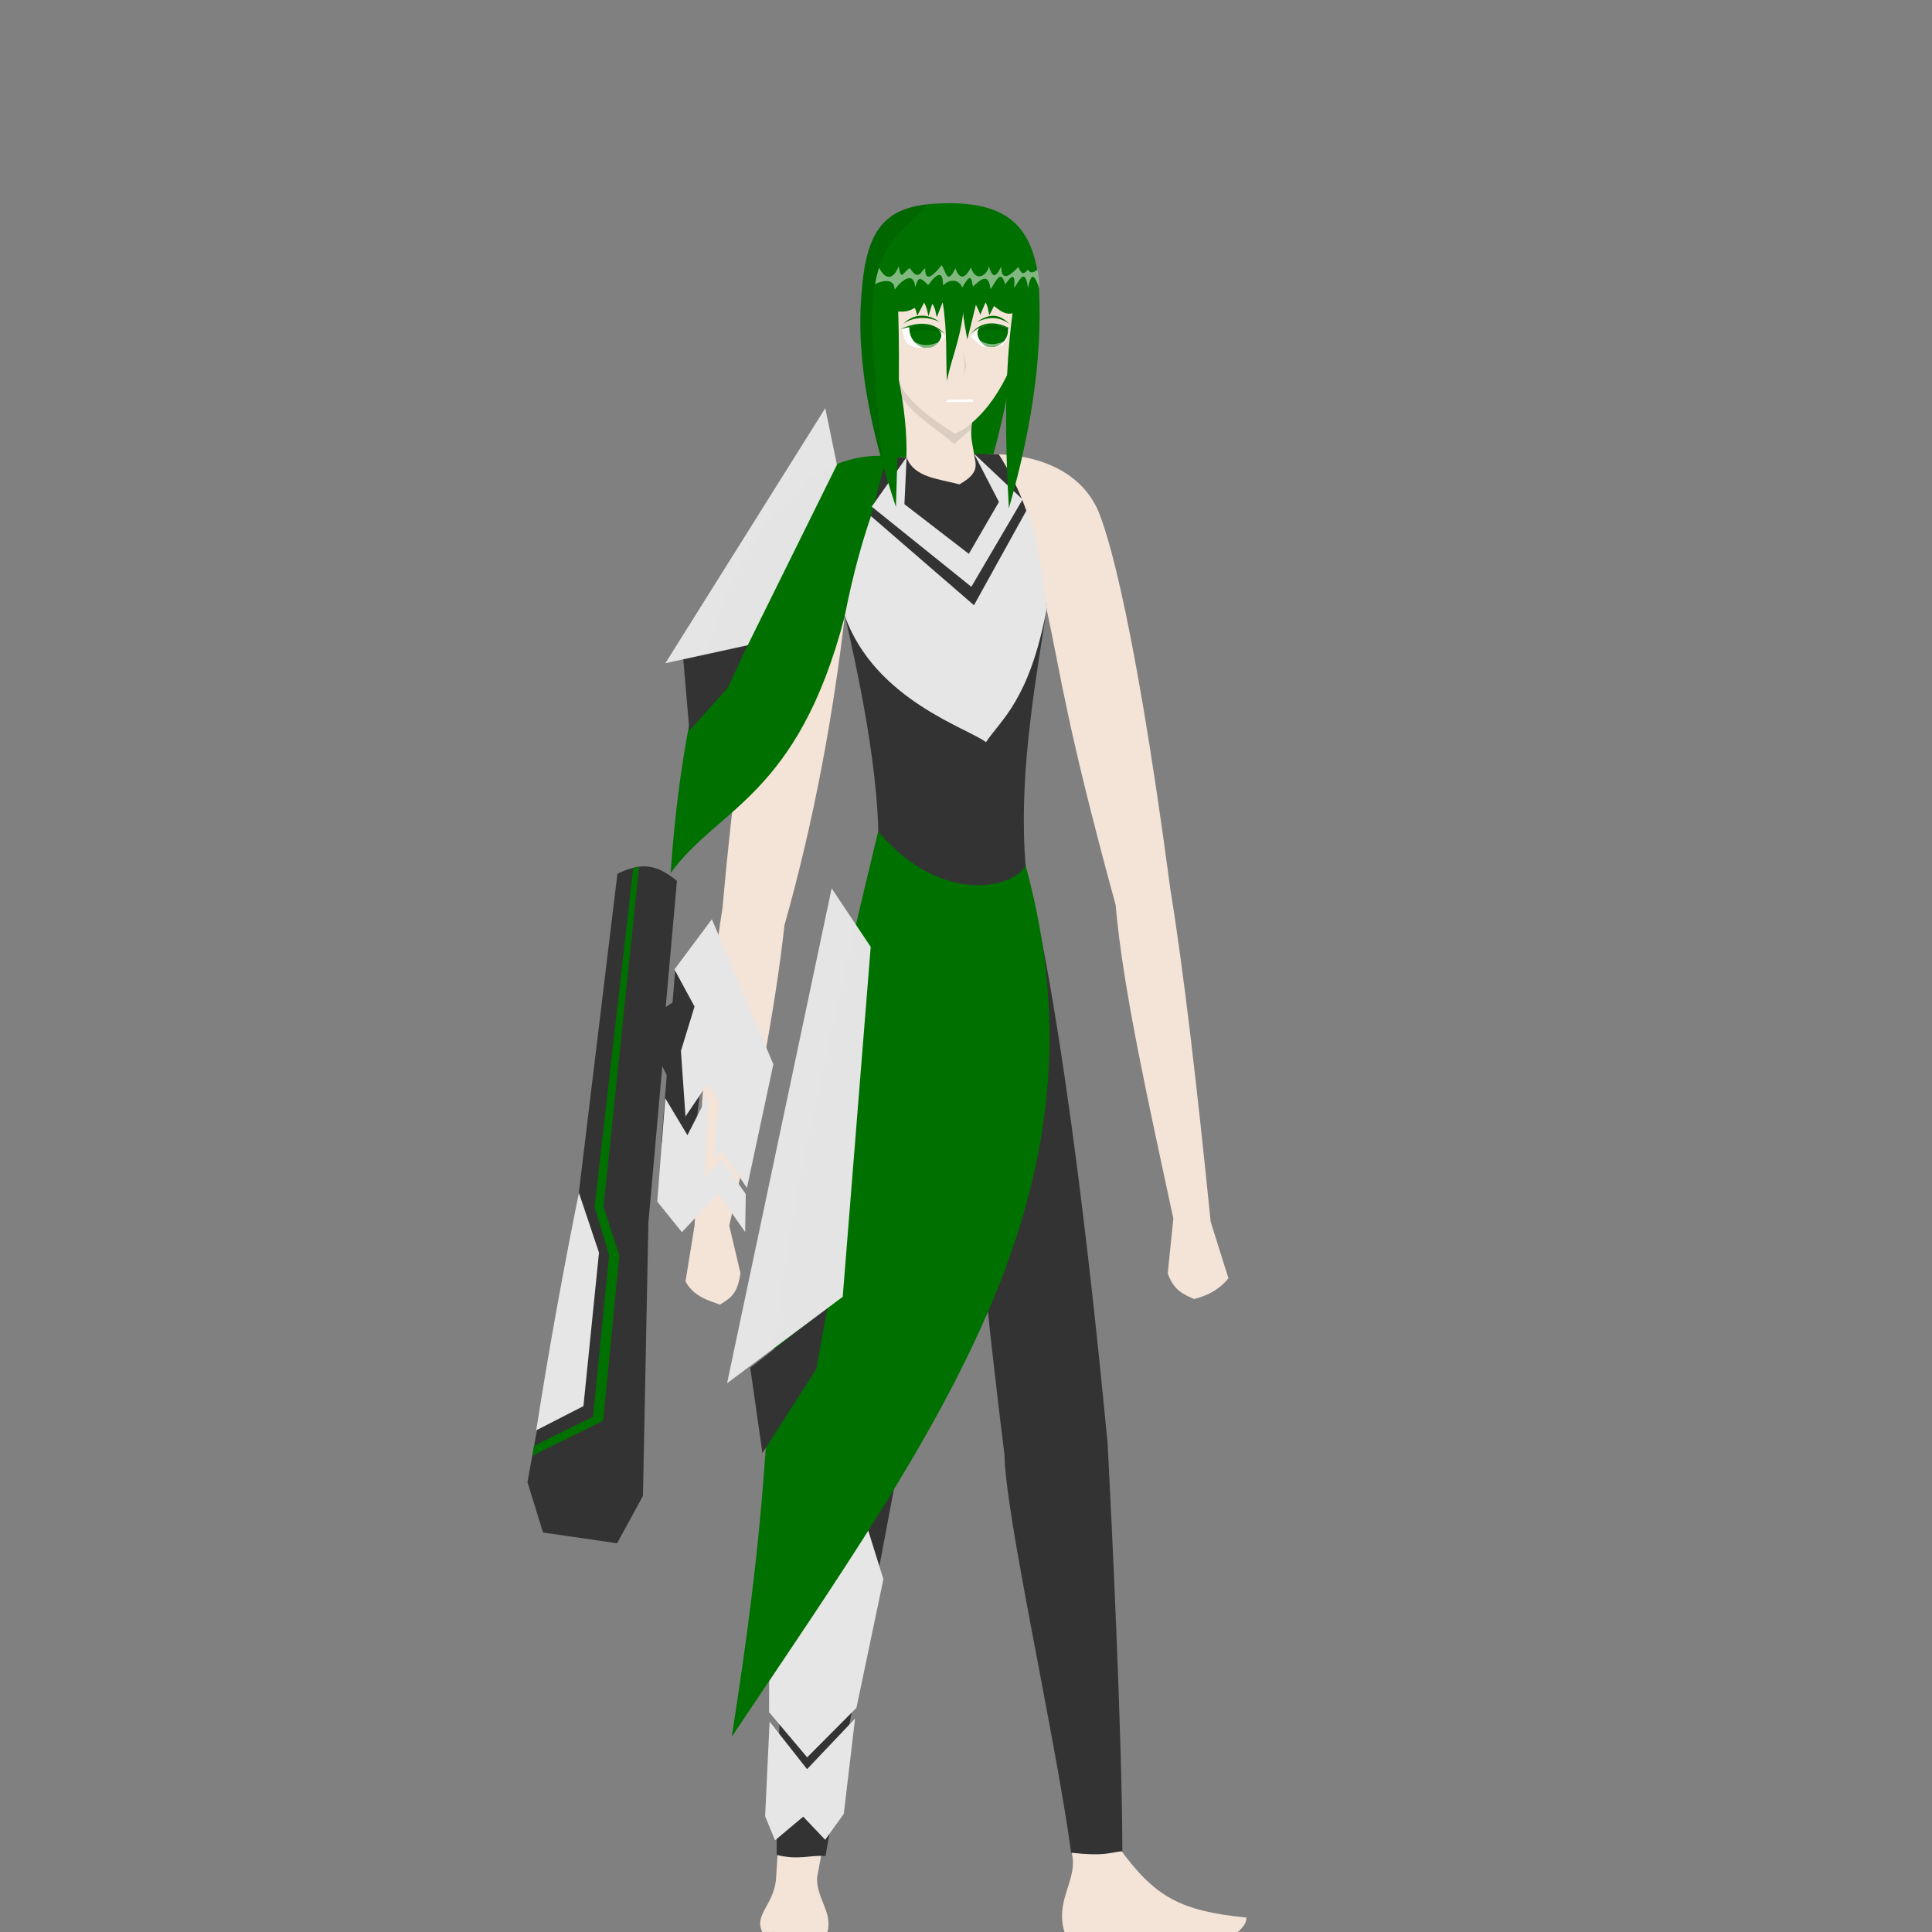 <?xml version="1.0" encoding="UTF-8" standalone="no"?>
<!-- Created with Inkscape (http://www.inkscape.org/) -->

<svg
   version="1.1"
   id="svg1"
   width="1512"
   height="1512"
   viewBox="0 0 1512 1512"
   sodipodi:docname="Ally1.svg"
   inkscape:version="1.3.2 (091e20e, 2023-11-25)"
   inkscape:export-filename="../../Utopia/Assets/Sprites/Tetra.png"
   inkscape:export-xdpi="96"
   inkscape:export-ydpi="96"
   xmlns:inkscape="http://www.inkscape.org/namespaces/inkscape"
   xmlns:sodipodi="http://sodipodi.sourceforge.net/DTD/sodipodi-0.dtd"
   xmlns="http://www.w3.org/2000/svg"
   xmlns:svg="http://www.w3.org/2000/svg">
  <rect x="0" y="0" width="1512" height="1512" fill="#808080" stroke="none"/>
  <defs
     id="defs1" />
  <sodipodi:namedview
     id="namedview1"
     pagecolor="#505050"
     bordercolor="#eeeeee"
     borderopacity="1"
     inkscape:showpageshadow="0"
     inkscape:pageopacity="0"
     inkscape:pagecheckerboard="0"
     inkscape:deskcolor="#505050"
     inkscape:zoom="0.66264738"
     inkscape:cx="625.52122"
     inkscape:cy="648.91225"
     inkscape:window-width="1512"
     inkscape:window-height="831"
     inkscape:window-x="0"
     inkscape:window-y="38"
     inkscape:window-maximized="0"
     inkscape:current-layer="layer1"
     showguides="true"
     showgrid="false" />
  <g
     inkscape:groupmode="layer"
     id="layer1"
     inkscape:label="Layer1"
     style="display:inline">
    <path
       style="display:inline;fill:#007100;stroke-width:3.425;fill-opacity:1"
       d="m 690.171,300.366 c 3.359,13.171 9.713,63.047 19.155,81.453 l 2.606,-51.06 c 0.07,15.298 3.246,37.248 8.548,52.546 l 5.285,-48.923 c 2.78,14.609 7.38,36.198 12.758,52.546 2.425,-13.304 3.377,-33.117 4.082,-44.696 0.881,11.745 3.61,30.272 7.946,42.884 3.582,-12.278 8.35,-36.146 8.509,-48.424 l 8.938,52.866 c 21.017,-72.738 19.813,-81.322 23.324,-98.049 l -45.71,-70.047 c -18.349,34.184 -37.629,33.994 -55.441,78.904 z"
       id="path5"
       inkscape:label="path5"
       sodipodi:nodetypes="ccccccccccccc" />
    <path
       id="path1"
       style="display:inline;fill:#f4e3d7;stroke-width:3.425"
       d="m 748.22,185.267 c -39.586,1.742 -50.845,10.403 -50.155,67.95 l 1.434,30.819 c 2.225,6.322 -0.47,2.339 3.179,9.316 5.51,26.382 7.244,48.286 6.673,64.492 -33.545,0.352 -84.735,11.112 -91.981,40.524 -12.794,51.934 -35.108,121.362 -51.888,311.991 -10.573,64.971 -16.766,154.131 -21.939,248.923 l -7.06,43.462 c 6.005,11.477 16.658,14.553 26.943,18.294 8.743,-5.57 13.503,-8.056 16.091,-24.529 l -8.785,-37.319 c 20.693,-89.763 35.978,-169.752 43.22,-235.206 23.407,-82.951 38.113,-164.156 47.498,-244.292 11.303,49.643 15.274,37.644 29.516,182.647 -26.078,164.375 -52.469,331.999 -64.237,496.375 l -19.224,309.001 c -0.562,22.53 -17.831,29.976 -10.953,44.254 l 51.029,0.057 c 4.191,-15.512 -8.864,-26.539 -8.087,-42.793 l 55.246,-300.534 c 25.583,-129.761 51.678,-259.522 63.282,-389.283 2.481,119.788 18.315,247.621 34.896,375.903 l 46.629,299.121 c 1.946,18.851 -13.778,34.071 -6.425,57.789 l 135.478,-0.032 c 4.414,-4.05 6.919,-7.426 6.919,-11.476 -51.544,-5.248 -71.187,-15.447 -99.754,-54.621 l -9.398,-285.073 c -10.557,-163.424 -36.253,-330.882 -66.859,-500.057 4.678,-154.175 12.998,-130.892 19.201,-186.006 11.947,55.057 15.626,91.386 54.37,233.18 5.804,67.006 26.469,157.885 45.186,245.636 l -4.394,42.723 c 4.546,13.208 12.077,16.343 20.61,20.13 11.131,-2.708 20.276,-7.908 26.905,-16.266 l -13.911,-44.226 C 936.996,852.142 926.518,760.938 916.039,696.692 884.979,462.804 863.069,406.584 857.896,396.413 c -19.733,-38.802 -69.244,-43.536 -95.437,-39.989 -1.109,-8.005 -3.624,-14.598 -1.662,-25.686 12.503,-10.833 21.897,-24.979 29.48,-41.623 1.305,-15.849 3.427,-29.515 3.017,-49.955 -3.224,-23.921 -7.824,-53.695 -45.075,-53.891 z"
       sodipodi:nodetypes="cccccsccccccccccccccccccccccccccccccccsccccc" />
    <path
       style="display:inline;fill:#333333;stroke-width:3.425"
       d="m 709.442,357.841 c 5.886,16.022 25.331,16.869 41.427,21.222 16.758,-9.433 12.483,-16.096 11.443,-23.708 3.294,-0.294 15.669,0.034 19.329,0.203 31.387,48.953 32.357,93.181 37.481,121.2 -10.455,66.716 -22.133,134.496 -16.336,202.236 36.068,143.361 61.385,425.3 64.058,450.678 2.859,54.469 11.416,229.296 11.517,319.112 -10.721,1.103 -13.878,4.073 -40.056,1.171 -13.02,-94.496 -51.462,-263.155 -52.21,-311.602 -10.64,-84.345 -31.101,-266.411 -28.405,-341.292 -23.265,213.305 -73.467,437.417 -111.64,655.449 -12.347,-0.859 -21.23,3.467 -38.272,-0.886 2.057,-328.802 50.604,-550.058 79.305,-780.792 3.189,-61.184 -17.272,-151.397 -26.39,-191.552 16.514,-118.918 18.917,-99.844 32.792,-120.986 2.676,-0.222 12.817,-0.311 15.957,-0.455 z"
       id="path6"
       inkscape:label="path6"
       sodipodi:nodetypes="ccccccccccccccccc" />
    <path
       style="fill:#ffffff;stroke-width:4.143"
       d="m 739.612,263.439 c -5.065,-6.702 -8.227,-7.762 -15.821,-8.986 -7.093,0.494 -12.125,0.186 -18.405,2.97 3.192,5.413 0.436,14.075 14.39,14.698 8.757,-0.099 1.643,0.111 10.524,-0.441 3.576,-2.266 7.378,-6.361 9.312,-8.24 z"
       id="path8"
       sodipodi:nodetypes="cccccc" />
    <path
       style="fill:#007100;stroke-width:4.232;fill-opacity:1"
       d="m 734.653,258.175 c -4.852,-4.399 -16.648,-4.063 -22.949,-2.543 -0.513,8.249 4.311,14.313 11.017,16.479 1.55,-0.095 4.375,-0.01 5.918,-0.281 4.847,-0.999 11.485,-9.259 6.014,-13.654 z"
       id="path9"
       sodipodi:nodetypes="ccccc" />
    <path
       style="fill:#007100;stroke-width:4.143;fill-opacity:1"
       d="m 704.775,257.633 c 12.502,-3.309 24.268,-5.155 34.626,3.856 -10.417,-12.195 -25.816,-8.214 -34.626,-3.856 z"
       id="path10"
       sodipodi:nodetypes="ccc" />
    <path
       style="fill:#007100;stroke-width:3.066;fill-opacity:1"
       d="m 764.588,251.939 c 9.828,-4.319 16.857,-4.124 25.358,1.462 -8.26,-8.139 -15.753,-8.073 -25.358,-1.462 z"
       id="path10-8-6"
       sodipodi:nodetypes="ccc" />
    <path
       style="fill:#007100;stroke-width:3.013;fill-opacity:1"
       d="m 735.368,251.973 c -9.448,-4.462 -19.92,-4.22 -28.198,1.241 8.074,-8.016 18.993,-7.99 28.198,-1.241 z"
       id="path10-8-6-6"
       sodipodi:nodetypes="ccc" />
    <path
       style="fill:#ffffff;stroke-width:3.942"
       d="m 759.952,263.524 c 4.586,-6.702 6.924,-8.148 13.8,-9.372 6.422,0.494 10.977,0.186 16.663,2.97 -2.89,5.413 0.014,13.715 -12.619,14.339 -7.928,-0.099 -1.487,0.111 -9.528,-0.441 -3.237,-2.266 -6.564,-5.616 -8.316,-7.495 z"
       id="path8-9"
       sodipodi:nodetypes="cccccc" />
    <path
       style="display:inline;fill:#007100;stroke-width:3.926;fill-opacity:1"
       d="m 790.709,257.202 c -11.224,-3.309 -21.565,-4.908 -30.865,4.103 9.353,-12.195 22.955,-8.461 30.865,-4.103 z"
       id="path10-5"
       sodipodi:nodetypes="ccc" />
    <path
       style="display:inline;fill:#007100;stroke-width:4.137;fill-opacity:1"
       d="m 766.908,256.339 c 9.236,-3.876 15.992,-1.223 22.013,0.297 0.491,8.249 -4.12,12.738 -10.528,14.903 -1.482,-0.095 -4.181,-0.01 -5.656,-0.281 -4.632,-0.999 -11.058,-10.524 -5.829,-14.919 z"
       id="path9-5"
       sodipodi:nodetypes="ccccc" />
    <path
       style="display:inline;fill:#000000;fill-opacity:0.1;stroke-width:3.425"
       d="m 704.08,300.364 c 6.917,14.158 26.441,28.719 43.249,38.972 6.259,-2.597 9.796,-5.53 13.43,-8.713 l -0.425,5.018 -13.636,11.984 c -12.279,-11.481 -32.539,-22.399 -40.881,-37.058 -0.493,-3.401 -1.158,-6.802 -1.737,-10.203 z"
       id="path15"
       sodipodi:nodetypes="ccccccc" />
    <path
       style="display:inline;fill:#000000;fill-opacity:0.1;stroke-width:3.425"
       d="m 711.863,259.977 c 12.927,-3.14 16.914,-1.306 24.128,-0.114 -4.432,-6.765 -19.261,-5.058 -24.256,-3.819 -0.076,0.251 0.205,3.612 0.127,3.933 z"
       id="path2"
       sodipodi:nodetypes="cccc" />
    <path
       style="display:inline;fill:#000000;fill-opacity:0.1;stroke-width:3.388"
       d="m 765.016,259.975 c 10.248,-4.071 16.603,-1.508 23.911,-0.043 -0.062,-0.652 0.097,-2.812 -0.019,-3.28 -7.015,-2.396 -23.696,-4.575 -23.892,3.575 z"
       id="path2-2"
       sodipodi:nodetypes="ccccc" />
    <path
       style="fill:#ffffff;fill-opacity:0.5;stroke-width:3.425"
       d="m 767.025,266.471 c 6.85,4.162 12.855,3.228 18.581,0.619 -1.504,1.714 -3.661,3.252 -7.274,4.402 l -4.395,-0.095 c -3.54,-0.062 -5.975,-3.103 -6.912,-4.926 z"
       id="path36"
       sodipodi:nodetypes="ccccc" />
    <path
       style="fill:#ffffff;fill-opacity:0.5;stroke-width:3.425"
       d="m 715.607,267.362 c 6.85,4.162 13.257,2.97 18.983,0.362 -1.504,1.714 -2.93,3.326 -6.25,4.181 l -5.529,0.163 c -3.906,-1.2 -5.975,-3.103 -7.205,-4.706 z"
       id="path36-0"
       sodipodi:nodetypes="ccccc" />
    <path
       style="display:inline;fill:#ffffff;stroke-width:2.458"
       d="m 740.37,314.773 c -0.406,0.105 0.443,-2.113 2.987,-2.008 13.861,-0.205 14.36,-0.073 17.624,-0.2 0.942,0.315 0.513,1.738 0.23,1.9 -11.224,0.257 -16.77,-0.097 -20.841,0.307 z"
       id="path14"
       sodipodi:nodetypes="cccccc" />
    <path
       style="display:inline;fill:#e6e6e6;stroke-width:3.78"
       d="m 598.793,1421.39 7.75,18.873 22.056,-18.527 17.204,18.086 14.557,-20.292 8.822,-74.55 -37.575,39.58 -29.315,-37.246 z"
       id="path22"
       sodipodi:nodetypes="ccccccccc" />
    <path
       style="display:inline;fill:#333333;fill-opacity:1;stroke-width:3.78"
       d="m 540.082,922.21 18.137,-158.999 -29.821,-3.889 -2.024,25.239 -5.397,3.572 8.806,-98.729 c -16.804,-13.826 -28.257,-14.255 -46.592,-5.609 l -32.66,269.957 -37.743,206.215 12.2,39.395 57.97,8.415 20.223,-37.093 4.251,-213.806 10.899,-122.469 3.479,7.068 -4.214,52.542 z"
       id="path3"
       sodipodi:nodetypes="ccccccccccccccccc" />
    <path
       style="display:inline;fill:#e6e6e6;stroke-width:3.78"
       d="m 601.882,1339.966 29.824,35.336 38.563,-38.764 21.094,-100.637 -33.547,-107.51 -55.723,111.839 z"
       id="path23"
       sodipodi:nodetypes="ccccccc" />
    <path
       style="fill:#000000;fill-opacity:0.1;stroke-width:6.519"
       d="m 753.379,274.462 1.616,11.297 -1.012,8.892 2.282,-8.617 z"
       id="path32"
       sodipodi:nodetypes="ccccc" />
    <path
       style="fill:#007100;stroke-width:3.78;fill-opacity:1"
       d="m 687.251,650.797 c 50.98,59.721 107.745,43.135 115.35,26.409 69.342,253.127 -63.898,434.437 -229.955,682.03 52.038,-329.37 -5.023,-213.877 114.604,-708.438 z"
       id="path19"
       sodipodi:nodetypes="cccc" />
    <path
       style="fill:#007100;stroke-width:3.78;fill-opacity:1"
       d="m 693.916,356.938 c -70.29,-5.015 -151.763,75.891 -169.076,326.41 36.79,-51.18 99.41,-59.745 136.2,-200.778 z"
       id="path20"
       sodipodi:nodetypes="cccc" />
    <path
       id="path28"
       style="display:inline;fill:#e6e6e6;stroke-width:3.78"
       d="m 762.268,355.047 19.507,37.785 -23.557,40.616 -50.408,-38.873 1.744,-36.831 -27.348,38.756 77.979,62.725 40.127,-68.35 z"
       sodipodi:nodetypes="ccccccccc" />
    <path
       style="fill:#e6e6e6;stroke-width:3.78"
       d="m 533.673,964.314 4.328,-4.611 4.573,-4.872 19.479,-20.749 21.118,30.144 0.476,-29.756 -19.153,-26.918 -12.929,14.19 2.736,-65.197 -16.309,31.881 -17.318,-28.885 -6.317,80.855 z"
       id="path26"
       sodipodi:nodetypes="ccccccccccccc" />
    <path
       style="fill:#e6e6e6;stroke-width:3.78"
       d="m 558.62,906.319 5.76,-6.344 20.179,29.701 20.682,-96.776 -48.123,-113.521 -29.29,39.319 15.721,29.029 -10.643,34.733 3.568,51.288 17.419,-25.796 8.778,13.945 z"
       id="path27"
       sodipodi:nodetypes="cccccccccccc" />
    <path
       style="fill:#e6e6e6;stroke-width:3.78"
       d="m 681.618,403.903 80.622,69.754 41.096,-74.226 c 8.162,20.571 11.373,39.878 15.791,77.33 -13.787,71.776 -35.734,86.254 -47.503,104.086 -12.935,-10.518 -87.171,-32.914 -110.491,-99.021 6.955,-34.899 13.53,-57.152 20.485,-77.924 z"
       id="path29"
       sodipodi:nodetypes="ccccccc" />
    <path
       id="path4"
       style="display:inline;fill:#007100;stroke-width:3.425;fill-opacity:1"
       inkscape:label="path4"
       d="m 744.222,159 c -45.907,0 -65.231,12.912 -69.649,67.123 -5.486,58.167 8.411,115.623 26.585,170.596 1.734,-53.459 3.202,-109.115 1.79,-152.923 5.877,0.454 9.102,-0.548 12.772,-2.85 1.282,1.483 1.711,4.719 2.137,6.202 l 5.36,-10.316 c 2.016,3.236 2.901,8.116 3.369,10.686 l 3.023,-9.755 c 2.952,4.152 2.408,7.531 3.581,10.408 l 4.567,-11.643 c 3.865,24.823 2.268,41.172 3.314,61.62 3.239,-16.992 10.202,-31.347 12.78,-54.041 -0.345,3.72 2.64,18.16 3.175,21.564 l 6.721,-27.167 c 1.848,4.062 2.772,5.349 3.365,7.899 l 4.163,-9.723 c 2.086,3.273 2.112,6.945 2.997,10.045 l 3.627,-7.243 c 4.761,3.78 9.314,7.138 14.508,5.652 -6.636,49.782 -5.753,102.858 -2.837,152.64 20.023,-69.881 26.721,-127.597 23.089,-180.079 C 807.358,175.052 785.771,159.487 744.222,159 Z"
       sodipodi:nodetypes="scccccccccccccccccccccss" />
    <path
       style="display:inline;fill:#000000;fill-opacity:0.1;stroke-width:3.425"
       d="m 725.706,159.871 c -21.868,27.668 -50.912,28.213 -41.339,128.226 l 6.352,74.242 c -9.616,-32.414 -21.945,-89.688 -16.213,-136.135 3.189,-38.391 12.909,-62.639 51.2,-66.333 z"
       id="path31"
       sodipodi:nodetypes="ccccc" />
    <path
       style="display:inline;fill:#333333;stroke-width:4.329"
       d="m 587.172,1070.464 9.501,66.727 42.155,-65.783 8.815,-48.263 z"
       id="path11"
       sodipodi:nodetypes="ccccc" />
    <path
       style="display:inline;fill:#ffffff;fill-opacity:0.5;stroke-width:2.939"
       d="m 687.991,209.502 c 3.562,7.299 10.088,12.146 15.395,-1.316 1.518,13.469 4.463,2.967 8.741,1.727 6.937,10.782 8.776,1.909 11.895,-0.042 -0.24,13.104 8.073,3.838 12.788,-2.319 3.324,3.301 4.04,16.974 10.876,2.422 3.741,10.473 8.417,6.714 12.157,-0.617 4.353,13.357 14.163,4.18 13.951,-1.192 2.732,8.486 4.851,10.468 9.776,0.504 0.049,13.928 9.23,4.746 13.325,0.316 3.154,6.885 4.476,5.227 7.63,2.09 2.417,3.606 4.835,1.771 7.252,0.091 1.439,6.327 1.323,10.484 1.562,14.554 -2.941,-8.399 -5.882,-15.322 -8.823,-0.263 -2.421,-18.852 -8.037,-2.514 -10.954,-0.371 0.606,-4.965 1.265,-14.631 -6.856,-2.452 -3.564,-13.33 -7.937,-0.994 -11.502,3.761 -1.745,-14.687 -8.868,-6.074 -13.863,-2.226 -1.148,-7.311 -1.871,-10.503 -8.332,0.917 -1.765,-5.662 -8.979,-7.859 -14.98,-1.613 0.044,-11.175 -4.008,-10.841 -11.675,-0.348 -7.538,-8.115 -8.004,-4.747 -10.043,1.579 -1.083,-12.466 -10.249,-6.023 -16.159,1.898 -0.075,-7.263 -6.497,-8.395 -15.392,-4.281 0.955,-4.677 1.839,-8.646 3.23,-12.819 z"
       id="path43"
       sodipodi:nodetypes="cccccccccccccccccccccccccc" />
    <path
       style="fill:#007100;fill-opacity:1;stroke-width:3.78"
       d="m 495.602,679.19 -30.271,265.263 11.393,37.778 -12.593,126.527 -46.179,22.733 -1.259,7.805 55.391,-27.444 12.589,-129.162 -12.337,-38.161 27.776,-266.166 c -1.026,0.176 -3.211,0.396 -4.511,0.826 z"
       id="path13"
       sodipodi:nodetypes="ccccccccccc" />
    <path
       style="fill:#e6e6e6;fill-opacity:1;stroke-width:3.78"
       d="m 419.651,1119.395 36.957,-18.965 12.157,-120.109 -15.71,-46.882 c -10.86,53.905 -22.543,116.588 -33.403,185.955 z"
       id="path16"
       sodipodi:nodetypes="ccccc" />
    <path
       style="fill:#e6e6e6;fill-opacity:0.987;stroke-width:3.78"
       d="m 681.421,741.048 -21.903,273.838 -90.506,67.656 81.849,-387.333 z"
       id="path18"
       sodipodi:nodetypes="ccccc" />
    <path
       style="display:inline;fill:#333333;stroke-width:3.428"
       d="m 534.672,515.074 4.832,56.714 29.986,-33.403 15.967,-34.009 z"
       id="path7"
       sodipodi:nodetypes="ccccc" />
    <path
       style="fill:#e6e6e6;fill-opacity:0.987;stroke-width:3.428"
       d="M 655.011,363.718 585.16,504.971 520.731,519.034 645.849,319.448 Z"
       id="path21"
       sodipodi:nodetypes="ccccc" />
  </g>
</svg>
